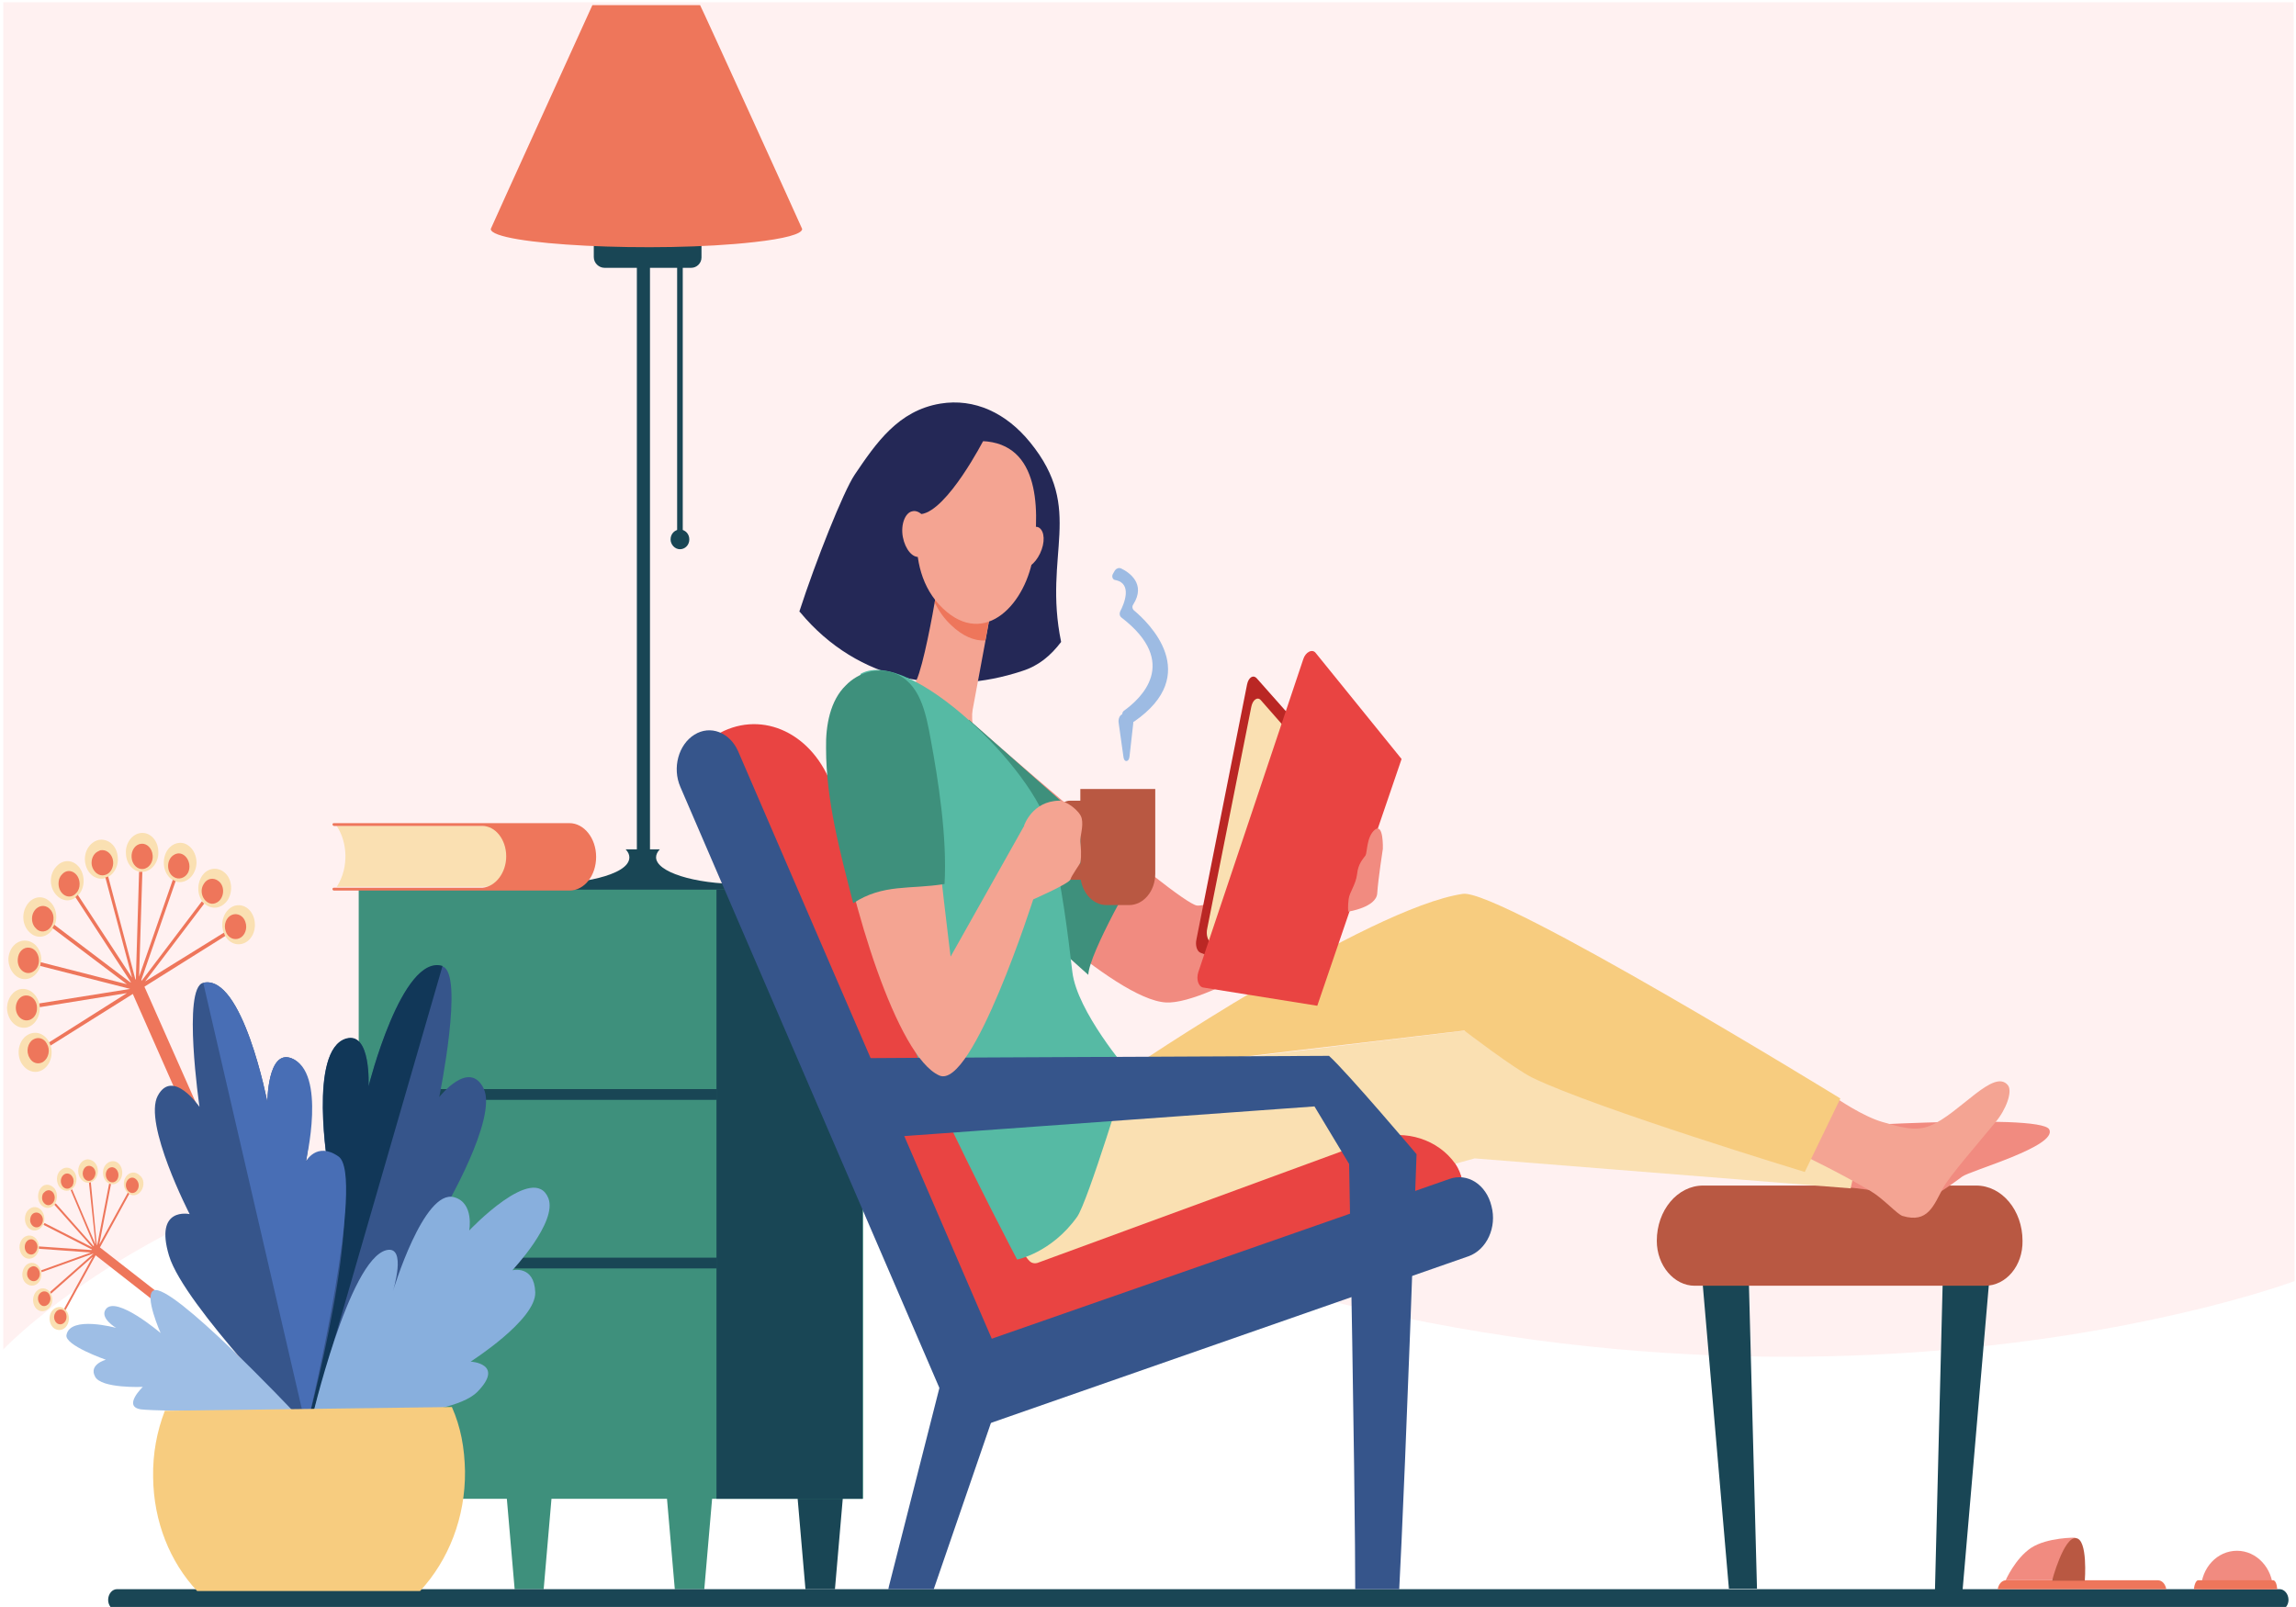 <?xml version="1.0" encoding="utf-8"?>
<!-- Generator: Adobe Illustrator 25.2.3, SVG Export Plug-In . SVG Version: 6.00 Build 0)  -->
<svg version="1.1" id="Layer_1" xmlns="http://www.w3.org/2000/svg" xmlns:xlink="http://www.w3.org/1999/xlink" x="0px" y="0px"
	 viewBox="0 0 490.3 343.2" style="enable-background:new 0 0 490.3 343.2;" xml:space="preserve">
<style type="text/css">
	.st0{fill:#FFF1F1;}
	.st1{fill:#9FBCE4;}
	.st2{fill:#3E907C;}
	.st3{fill:#194655;}
	.st4{fill:#EE765B;}
	.st5{fill:#B95842;}
	.st6{fill:#1A4655;}
	.st7{fill:#F18B80;}
	.st8{fill:#242856;}
	.st9{fill:#F4A492;}
	.st10{fill:#E94442;}
	.st11{fill:#FAE0B2;}
	.st12{fill:#F4A493;}
	.st13{fill:#36558B;}
	.st14{fill:#F7CC7F;}
	.st15{fill:#56BAA4;}
	.st16{fill:#BA2724;}
	.st17{fill:#113758;}
	.st18{fill:#88AFDD;}
	.st19{fill:#486EB5;}
	.st20{fill:#9EBEE5;}
	.st21{fill:#9DBBE3;}
</style>
<path class="st0" d="M490,273.6c0,0-110,41.4-247.1-8.3C84.5,199.4,0.7,288.2,0.7,288.2V0.5h489.1L490,273.6z"/>
<path class="st1" d="M230.2,148.5"/>
<g>
	<g>
		<polygon class="st2" points="150.4,339.4 144.1,339.4 142.4,319.7 152.1,319.7 		"/>
		<polygon class="st2" points="116.1,339.4 109.9,339.4 108.2,319.7 117.8,319.7 		"/>
		<polygon class="st3" points="178.3,339.4 172,339.4 170.3,319.7 180,319.7 		"/>
		<g>
			<g>
				<g>
					<rect x="144.6" y="46.5" class="st3" width="1.2" height="68"/>
				</g>
				<g>
					<g>
						<rect x="136" y="56.2" class="st3" width="2.8" height="131.1"/>
					</g>
					<path class="st3" d="M158.1,188.8c-9.9,0-18-2.6-18-5.7c0-0.6,0.3-1.2,0.8-1.7h-0.1h-7.2l0,0c0.5,0.5,0.8,1.1,0.8,1.7
						c0,4-11.3,5.8-18.2,5.7l0,0v1.3h42.5v-1.3l0,0C158.4,188.8,158.3,188.8,158.1,188.8z"/>
				</g>
				<path class="st3" d="M147.6,57.2h-18.5c-1.2,0-2.3-1-2.3-2.3v-2.7h23V55C149.8,56.2,148.8,57.2,147.6,57.2z"/>
				<path class="st4" d="M171.3,48.9c0,1.1-3.9,2.1-10.2,2.8c-21,2.4-56.3,0.6-56.3-2.8c0-0.1,21.7-47.8,21.7-47.8h23
					C149.6,1.1,171.3,48.8,171.3,48.9z"/>
			</g>
			<path class="st3" d="M147.2,115.2c0,1.2-0.9,2.1-2,2.1s-2-1-2-2.1c0-1.2,0.9-2.1,2-2.1S147.2,114,147.2,115.2z"/>
		</g>
		<rect x="76.6" y="190" class="st2" width="107.7" height="130.1"/>
		<rect x="153" y="190" class="st3" width="31.2" height="130.1"/>
		<rect x="79.6" y="232.6" class="st3" width="73.5" height="2.3"/>
		<rect x="79.6" y="268.6" class="st3" width="73.5" height="2.3"/>
		<g>
			<path class="st3" d="M375.2,339.4l-1.9-71.7c-0.1-2.5-1.4-4.6-3.3-5.5c-0.6-0.2-1.1-0.4-1.8-0.4c-0.1,0-0.1,0-0.2,0
				c-1.4,0.1-2.6,0.7-3.5,1.9c-0.9,1.2-1.4,2.7-1.4,4.3c0,0.1,0,0.3,0,0.4l6.1,70.9h6V339.4z"/>
			<path class="st3" d="M413.2,339.7L415,268c0.1-2.5,1.4-4.6,3.3-5.5c0.6-0.2,1.1-0.4,1.8-0.4c0.1,0,0.1,0,0.2,0
				c1.4,0,2.6,0.7,3.5,1.9c0.9,1.2,1.4,2.7,1.4,4.3c0,0.1,0,0.3,0,0.4l-6.1,70.9h-5.9V339.7z"/>
			<path class="st5" d="M423.9,274.6h-62c-4.4,0-8.1-4.3-8.1-9.6l0,0c0-6.5,4.4-11.8,9.9-11.8H422c5.5,0,9.9,5.3,9.9,11.8l0,0
				C432,270.3,428.4,274.6,423.9,274.6z"/>
		</g>
		<g>
			<path class="st6" d="M486.8,339.4H25c-1,0-1.8,0.9-1.9,2.1c-0.1,1.3,0.8,2.4,1.8,2.4h461.9c1,0,1.9-1,1.9-2.2l0,0
				C488.7,340.4,487.8,339.4,486.8,339.4z"/>
		</g>
		<g>
			<path class="st4" d="M462.6,339.4c-0.2-1.1-0.9-1.9-1.8-1.9h-32.4c-0.9,0-1.6,0.8-1.8,1.9H462.6z"/>
			<path class="st7" d="M438.2,337.5h-9.9c0,0,2-4.6,5.4-6.9c3.5-2.3,9.5-2.2,9.5-2.2L438.2,337.5z"/>
			<path class="st5" d="M445.2,337.6c0,0,0.7-8.9-1.9-9.1c-2.6-0.3-5.1,9.1-5.1,9.1H445.2z"/>
		</g>
		<g>
			<path class="st7" d="M485.4,339.4c-0.1-4.5-3.5-8.2-7.7-8.2s-7.6,3.6-7.7,8.2H485.4z"/>
			<path class="st4" d="M486.3,339.4c-0.1-1.1-0.4-1.9-0.9-1.9h-16c-0.4,0-0.8,0.8-0.9,1.9H486.3z"/>
		</g>
		<g>
			<path class="st8" d="M200.8,86.2c7.3-1.2,14.1,2,19.2,8.3c11.7,14.4,2.7,23.7,6.6,42.6c-2.2,2.9-4.8,5.1-8.3,6.2
				c-16.5,5.5-35,2.4-47.4-12.5c-0.1-0.1-0.1-0.1-0.2-0.2c3.5-10.8,9.4-25.6,11.8-29.2C187.1,94.6,191.8,87.7,200.8,86.2z"/>
			<path class="st9" d="M200,126.3c0,0-0.1,0.4-0.2,1.2c-0.6,3.6-2.6,14.5-4.1,17.8c-1.9,4,4.4,22,12.6,20.5
				c2.5-0.5-1.4-9.7-0.6-14.2c0.5-2.5,1.9-10.4,3.1-16.7c0.9-4.9,1.6-8.9,1.6-8.9L200,126.3z"/>
			<path class="st4" d="M199.8,127.5c-0.1,0.3-0.1,0.8-0.2,1.2c0.9,1.8,2,3.4,3.5,4.8c2.5,2.4,5,3.4,7.3,3.3
				c0.1-0.7,0.3-1.4,0.4-2.1c0.9-4.9,1.6-8.9,1.6-8.9l-12.4,0.3C200,126.3,199.9,126.7,199.8,127.5z"/>
			<path class="st9" d="M208.5,94.2c0,0-5,0.8-8.7,5.9c-3.6,5.2-7.6,21.1,1.5,29.8s18-1.2,19.4-11.6S221.8,93.8,208.5,94.2z"/>
			<path class="st9" d="M222.1,118.2c-1.1,2.3-2.9,3.6-4.1,2.9c-1.2-0.7-1.2-3.2-0.1-5.5c1.1-2.3,2.9-3.6,4-2.9
				C223.1,113.5,223.2,115.9,222.1,118.2z"/>
			<path class="st8" d="M210.1,93.9c0,0-7.8,15.2-13.4,15.9s-6.3,8.8-6.3,8.8s2-18.6,7.5-22.2C203.4,92.8,210.1,93.9,210.1,93.9z"/>
			<path class="st9" d="M198.5,113.4c0.5,2.7-0.5,5.2-2,5.5c-1.6,0.4-3.2-1.6-3.7-4.2c-0.5-2.7,0.5-5.2,2-5.5
				C196.4,108.8,198.1,110.7,198.5,113.4z"/>
			<path class="st10" d="M151.4,157.9l1.5-0.9c9.1-5.5,20-1,24.5,10.2l33.4,82.6c4.1,10.1,13.4,15.2,22.3,12.2l60.9-21
				c8.2-2.8,16.7,3.2,18.9,13.4l0,0l-100.4,40.7L151.4,157.9z"/>
			<path class="st7" d="M386.3,241c0,0,49.3-3.4,51.3,0.2c1.9,3.6-16.9,8.8-18.6,10.1c-15.1,11.3-13.8,4.3-17.1,3.4
				c-3.4-1-12.6-1.5-12.6-1.5L386.3,241z"/>
			<path class="st11" d="M217.3,265.3c0,0,1.8,3.9,3.5,4.9c6.2,3.6,18.3-1.9,18.3-1.9l75.8-20.9l80.3,6.4c0,0,2.8-11.7,1.4-16.5
				L323,218.9l-84.5,10.2L217.3,265.3z"/>
			<path class="st10" d="M312.9,256L312.9,256c-0.3-2.7-0.7-5.4-2.1-7.4c-3.7-5.3-10.7-7.4-16.7-5.5l-72.5,26.6
				c-0.6,0.2-1.3,0.1-1.8-0.4c-0.7-0.7-1.7-1.5-1.8-1.4c-3.2,3.6-5.1,26.8-5.1,26.8l0.1,0.2L312.9,256z"/>
			<path class="st12" d="M385.8,247.1c0,0,7.5,3.6,13.7,7.3c2.7,1.6,5.7,5,6.8,5.3c5.4,1.6,6.6-2.2,8.7-6.1
				c1.4-2.5,7.3-9.3,11.1-13.9c2.3-2.7,3.7-6.6,2.7-7.9c-3-3.8-10.4,6.1-16.6,8.6c-3.2,1.4-6.8,0.2-10.3-0.8
				c-4.1-1.2-9.5-4.9-9.5-4.9L385.8,247.1z"/>
			<g>
				<path class="st13" d="M208.2,304.4c-2.5,0-4.9-1.6-6.1-4.5l-56.8-131.8c-1.8-4.1-0.4-9.1,3-11.2c3.4-2.1,7.5-0.5,9.3,3.5
					l56.9,131.8c1.8,4.1,0.4,9.1-3,11.2C210.3,304.1,209.3,304.4,208.2,304.4z"/>
			</g>
			<g>
				<path class="st13" d="M318.5,257.6c-1.1-4.6-5.1-7.2-9-5.8c-1.1,0.4-102.2,35.7-104,36.3l5.8,15.9l102.3-35.7
					C317.5,266.9,319.7,262.1,318.5,257.6z"/>
				<path class="st13" d="M199.4,339.4l14.1-41c0.1-0.2,0.1-0.5,0.2-0.7c1-4-0.9-8.3-4.3-9.5c-3.4-1.2-7,1.1-8,5.1l-11.6,45.6
					c0,0.2-0.1,0.3-0.1,0.5H199.4z"/>
			</g>
			<path class="st14" d="M240.9,228.6c0,0,51.2-34.7,71.5-37.7c7.7-1.1,80.6,43.7,80.6,43.7l-7.6,15.7c0,0-44.4-13.5-58.1-20.1
				c-3.9-1.9-14.6-10.1-14.6-10.1L240.9,228.6z"/>
			<path class="st7" d="M206.8,153.7c0,0,44.4,39,48.8,39.7c3.2,0.5,35.9-11.4,35.9-11.4l-6.1,14.6c0,0-26.8,18-36.4,17.5
				c-11.2-0.6-37.7-27.1-37.7-27.1L206.8,153.7z"/>
			<path class="st2" d="M243,185.6c0,0-10.4,17.8-10.6,22.6l-21.9-19.6l-3.6-34.9L243,185.6z"/>
			<path class="st15" d="M183.8,143.9c0,0-5.4,17.6-3.2,38.8c2.2,21.3,36.6,86.3,36.6,86.3s7.3-1.4,12.8-9.1
				c2.3-3.2,10.8-31.3,10.8-31.3S230,216,229,207.6c-1-8.3-2-17.2-4.9-30.1C221.2,164.6,194.2,138.1,183.8,143.9z"/>
			<g>
				<path class="st13" d="M183.9,243.3l96.8-7l7.4,12.3c1.1,59.3,1.3,82.3,1.3,90.8h9.4c0.5-9.6,1.6-33.4,3.7-92.9
					c0,0-14.9-17.6-18.7-21c-90.7,0.4-100.4,0.5-100.4,0.5c-4.2,0-7.4,4.2-7.2,9.1C176.5,239.9,179.9,243.5,183.9,243.3z"/>
			</g>
			<path class="st9" d="M218.8,176.2L203,204.3c0,0-2.4-18.9-4.3-39.2c-7.3,1.2-13.8,3.5-20.2,7.8c3.1,19.8,13,52.8,22.1,56.8
				c7.1,3.1,20.2-38.1,20.2-38.1L218.8,176.2z"/>
			<path class="st2" d="M198.8,158.2c-1.1-6.2-2.4-12.5-8-14.5c-3.5-1.2-7.5-0.1-10.2,2.7c-3.3,3.2-4.3,8.5-4.2,13.4
				c0,11.2,3,22.2,5.8,33.1c6.4-4.2,12.2-2.9,19.5-4.1C202.3,178.8,200.3,166.3,198.8,158.2z"/>
			<g>
				<path class="st5" d="M228.4,187.9h2.7l-0.3-3.4h-2.3c-1.1,0-2-1.5-2-3.4v-3.4c0-1.9,0.9-3.4,2-3.4h3V171h-3c-2.2,0-4,3-4,6.7
					v3.4C224.5,184.8,226.2,187.9,228.4,187.9z"/>
			</g>
			<path class="st5" d="M246.7,170.5v16.1c0,3.7-2.5,6.7-5.6,6.7h-4.8c-3.1,0-5.6-3-5.6-6.7v-18.1h16L246.7,170.5L246.7,170.5z"/>
			<path class="st9" d="M226.2,171c1.4,0,4.4,2.1,4.8,3.8c0.4,1.8-0.4,3.8-0.3,5c0.1,1.1,0.3,2.9,0,4.4c-0.1,0.4-1.9,2.8-2.1,3.6
				c-0.2,0.9-8,4.3-8,4.3l-1.9-15.8C218.7,176.3,220.4,171.1,226.2,171z"/>
			<path class="st16" d="M266.3,146.2l-10.8,54.4c-0.3,1.3,0.1,2.6,0.9,2.9l16.6,6.3l10.1-48.3c0,0-10.7-12.1-14.7-16.6
				C267.6,144,266.6,144.7,266.3,146.2z"/>
			<path class="st11" d="M257.8,198.3l9.4-47.3c0.3-1.6,1.4-2.3,2.1-1.4c3.2,3.7,8.2,9.3,11.7,13.3l-9.1,43.4l-13.3-5
				C257.9,200.9,257.5,199.6,257.8,198.3z"/>
			<path class="st10" d="M278.3,140.8l-22.4,66.8c-0.5,1.5,0,3.1,1,3.3l24.4,3.9l18-52.7L281,139.5
				C280.3,138.5,278.8,139.2,278.3,140.8z"/>
			<path class="st7" d="M295.3,181.3c0,0,0.2-5.6-1.7-4.1c-1.8,1.5-1.6,4.8-2,5.5c-0.5,0.7-1.6,1.8-1.8,4c-0.3,2.3-1.6,3.8-1.8,5.3
				c-0.2,1.5-0.1,2.7-0.1,2.7s6-0.9,6.2-3.9C294.3,187.7,295.3,181.3,295.3,181.3z"/>
		</g>
		<g>
			<g>
				<g>
					<g>
						<path class="st11" d="M22,250.2c-0.1,1.4,0.7,2.6,1.8,2.7c1.1,0.2,2.2-0.8,2.3-2.2c0.1-1.4-0.7-2.6-1.8-2.7
							C23.2,247.9,22.1,248.8,22,250.2z"/>
						<path class="st4" d="M25.1,251.8c-0.8,1.4-2.6,0.6-2.5-1.1c0.1-0.9,0.7-1.5,1.5-1.4C25.1,249.5,25.6,250.8,25.1,251.8
							L25.1,251.8z"/>
					</g>
					<g>
						<path class="st11" d="M11.7,253.9c0.7,1,0.6,2.6-0.2,3.5c-0.9,0.9-2.2,0.7-2.9-0.3s-0.6-2.6,0.2-3.5
							C9.6,252.7,10.9,252.9,11.7,253.9z"/>
						<path class="st4" d="M11.2,257c-0.6,0.6-1.4,0.5-1.9-0.2c-0.4-0.5-0.4-1.3-0.1-1.9c0.1-0.1,0.2-0.2,0.3-0.3
							c0.3-0.3,0.6-0.4,1-0.4C11.7,254.4,12.1,256.1,11.2,257z"/>
					</g>
					<g>
						<path class="st11" d="M20.9,250.1c0,1.4-0.9,2.5-2.1,2.5c-1.1,0-2.1-1.1-2.1-2.5s0.9-2.5,2.1-2.5
							C20,247.7,20.9,248.7,20.9,250.1z"/>
						<path class="st4" d="M19,252.2c-1.1,0-1.7-1.4-1.1-2.5c0.7-1.3,2.5-0.7,2.5,0.9C20.3,251.5,19.7,252.2,19,252.2z"/>
					</g>
					<g>
						<path class="st11" d="M30.1,254.4c-0.7,1-2,1.2-2.9,0.3s-1-2.4-0.3-3.4s2-1.2,2.9-0.3C30.8,251.7,30.9,253.3,30.1,254.4z"/>
						<path class="st4" d="M29.3,254.2c-0.5,0.7-1.3,0.8-1.9,0.2s-0.7-1.6-0.2-2.3s1.3-0.8,1.9-0.2
							C29.7,252.5,29.8,253.5,29.3,254.2z"/>
					</g>
					<g>
						<path class="st11" d="M14.5,282.7c0.5-1.2,0.1-2.7-0.9-3.3c-1-0.6-2.3-0.1-2.8,1.1s-0.1,2.7,0.9,3.3
							C12.8,284.4,14,283.9,14.5,282.7z"/>
						<path class="st4" d="M14,282.1c-0.4,0.7-1.1,0.9-1.7,0.6c-0.7-0.4-1-1.5-0.5-2.3c0.4-0.7,1.1-0.9,1.7-0.6
							C14.2,280.2,14.4,281.3,14,282.1L14,282.1z"/>
					</g>
					<g>
						<path class="st11" d="M7.6,274.4c1.1-0.5,1.5-2,1.1-3.2c-0.5-1.3-1.7-1.8-2.7-1.3s-1.5,2-1.1,3.2
							C5.3,274.3,6.6,274.9,7.6,274.4z"/>
						<path class="st4" d="M8.3,272.9c-0.6,1.1-1.9,0.9-2.4-0.2c-0.3-0.8,0-1.8,0.7-2.1C7.8,269.9,9,271.6,8.3,272.9L8.3,272.9z"/>
					</g>
					<g>
						<path class="st11" d="M6.8,262.7c1.1,0.4,2.3-0.4,2.6-1.7c0.3-1.3-0.3-2.7-1.4-3.1s-2.3,0.4-2.6,1.7
							C5.1,261,5.7,262.3,6.8,262.7z"/>
						<path class="st4" d="M6.6,261.3c-0.2-0.4-0.2-0.8-0.1-1.2c0.3-1.4,1.9-1.5,2.5-0.3c0.2,0.4,0.2,0.8,0.1,1.2
							C8.7,262.4,7.2,262.5,6.6,261.3z"/>
					</g>
					<g>
						<path class="st11" d="M8.1,275.5c1-0.7,2.3-0.3,2.8,0.9c0.6,1.2,0.2,2.7-0.8,3.3c-1,0.7-2.3,0.3-2.8-0.9
							C6.8,277.7,7.1,276.2,8.1,275.5z"/>
						<path class="st4" d="M9.1,278.9c-1.1-0.4-1.4-2.2-0.3-2.9c0.6-0.4,1.5-0.2,1.8,0.6C11.2,277.8,10.2,279.2,9.1,278.9z"/>
					</g>
					<g>
						<path class="st11" d="M12.5,253.2c0.6,1.1,1.9,1.5,2.9,0.7s1.2-2.3,0.6-3.4c-0.6-1.1-1.9-1.5-2.9-0.7
							C12.1,250.5,11.9,252,12.5,253.2z"/>
						<path class="st4" d="M15.1,253.6c-0.6,0.5-1.5,0.3-1.9-0.5s-0.2-1.7,0.4-2.2c0.6-0.5,1.5-0.3,1.9,0.5c0.3,0.5,0.3,1.2,0,1.8
							C15.5,253.2,15.4,253.4,15.1,253.6z"/>
					</g>
					<g>
						<path class="st11" d="M6.6,263.9c1.1,0.2,1.9,1.5,1.7,2.9c-0.2,1.3-1.3,2.2-2.4,2s-1.9-1.5-1.7-2.9
							C4.4,264.6,5.4,263.7,6.6,263.9z"/>
						<path class="st4" d="M6.4,267.9c-1-0.2-1.4-1.5-0.9-2.5c0.3-0.5,0.8-0.8,1.4-0.7c0.7,0.2,1.2,1,1.1,1.8
							C7.8,267.5,7.1,268.1,6.4,267.9z"/>
					</g>
					<path class="st4" d="M27.3,254.7l0.3,0.3L14,279.8l-0.3-0.3l6.1-11.1l-8.9,7.9l-0.2-0.4l9.3-8.2l-11.1,4l-0.1-0.4l10.6-3.8
						l-11.1-0.8v-0.5l11.6,0.8l-10.6-5.4l0.2-0.4l10.2,5.2l-8.1-9.1l0.3-0.3l8.4,9.5l-5.2-12.3l0.3-0.2l5,11.8L19,252.6l0.4-0.1
						l1.3,13.7l2.6-13.4l0.4,0.1l-2.5,12.9L27.3,254.7z"/>
				</g>
				<g>
					<polygon class="st4" points="64,299.7 63,301.4 19.4,267.3 20.3,265.6 					"/>
				</g>
			</g>
			<g>
				<g>
					<g>
						<path class="st11" d="M43,187.3c-1.1,1.9-0.8,4.5,0.8,5.8s3.7,0.9,4.9-1c1.1-1.9,0.8-4.5-0.8-5.8
							C46.3,185,44.1,185.4,43,187.3z"/>
						<path class="st4" d="M46.4,192.7c-2.1,1.3-4.3-1.7-2.9-3.9c0.7-1.2,2.1-1.5,3.2-0.6C48.1,189.3,47.9,191.8,46.4,192.7
							L46.4,192.7z"/>
					</g>
					<g>
						<path class="st11" d="M25.1,182.7c0.4,2.3-0.9,4.4-2.8,4.9c-1.9,0.4-3.7-1-4.1-3.3s0.9-4.4,2.8-4.9
							C22.9,179,24.8,180.4,25.1,182.7z"/>
						<path class="st4" d="M22.3,186.9c-1.2,0.3-2.4-0.7-2.7-2.1c-0.2-1.2,0.3-2.4,1.2-2.9c0.2-0.1,0.4-0.2,0.6-0.3
							c0.6-0.1,1.2,0,1.7,0.4C24.9,183.4,24.3,186.5,22.3,186.9z"/>
					</g>
					<g>
						<path class="st11" d="M41.5,186.2c-0.9,2-3.1,2.8-4.7,1.7c-1.7-1.1-2.3-3.6-1.4-5.7c0.9-2,3.1-2.8,4.7-1.7
							C41.8,181.6,42.5,184.2,41.5,186.2z"/>
						<path class="st4" d="M37.1,187.3c-1.6-1-1.6-3.7,0-4.7c2-1.3,4.1,1.4,3.1,3.7C39.6,187.5,38.2,188,37.1,187.3z"/>
					</g>
					<g>
						<path class="st11" d="M52.2,201.4c-1.8,0.8-3.8-0.2-4.5-2.4s0.2-4.5,2-5.4c1.8-0.8,3.8,0.2,4.5,2.4S54,200.6,52.2,201.4z"/>
						<path class="st4" d="M51.1,200.4c-1.2,0.5-2.5-0.2-2.9-1.5c-0.5-1.4,0.1-3,1.3-3.5s2.5,0.2,2.9,1.5
							C52.9,198.3,52.3,199.9,51.1,200.4z"/>
					</g>
					<g>
						<path class="st11" d="M9.5,228.2c1.6-1.3,2-3.9,0.9-5.8s-3.2-2.4-4.9-1.1c-1.6,1.3-2,3.9-0.9,5.8C5.8,229,7.9,229.5,9.5,228.2
							z"/>
						<path class="st4" d="M9.2,226.8c-1,0.6-2.3,0.3-2.9-0.9c-0.8-1.3-0.4-3.2,0.8-3.9c1-0.6,2.3-0.3,2.9,0.9
							C10.8,224.2,10.4,226,9.2,226.8L9.2,226.8z"/>
					</g>
					<g>
						<path class="st11" d="M5,209.1c1.9,0.2,3.6-1.5,3.8-3.7c0.2-2.3-1.2-4.3-3.2-4.5s-3.6,1.5-3.8,3.7
							C1.7,206.8,3.1,208.9,5,209.1z"/>
						<path class="st4" d="M7.1,207.5c-1.6,1-3.5-0.5-3.3-2.7c0.1-1.5,1.2-2.6,2.5-2.4C8.5,202.7,9.1,206.3,7.1,207.5L7.1,207.5z"/>
					</g>
					<g>
						<path class="st11" d="M11.9,191c1.4,1.7,3.5,1.7,4.9,0.1c1.4-1.6,1.4-4.2,0.1-5.9c-1.4-1.7-3.5-1.7-4.9-0.1
							C10.5,186.7,10.5,189.4,11.9,191z"/>
						<path class="st4" d="M12.5,188.7c0-0.7,0.2-1.4,0.7-1.9c1.4-1.7,3.8-0.4,3.8,2c0,0.7-0.2,1.4-0.7,1.9
							C14.9,192.4,12.5,191.1,12.5,188.7z"/>
					</g>
					<g>
						<path class="st11" d="M4.9,211.2c1.9,0,3.5,1.8,3.6,4.1c0,2.3-1.5,4.2-3.4,4.2s-3.5-1.8-3.6-4.1C1.5,213.1,3,211.2,4.9,211.2z
							"/>
						<path class="st4" d="M4.1,217.2c-1.5-1.7-0.5-4.6,1.5-4.6c1.3,0,2.3,1.2,2.3,2.6C8,217.6,5.6,218.8,4.1,217.2z"/>
					</g>
					<g>
						<path class="st11" d="M26.9,182.4c0.1,2.3,1.8,4,3.7,3.8c1.9-0.2,3.4-2.2,3.2-4.5c-0.1-2.3-1.8-4-3.7-3.8
							C28.2,178.1,26.7,180.1,26.9,182.4z"/>
						<path class="st4" d="M30.5,185.6c-1.2,0.1-2.3-1-2.4-2.5s0.8-2.8,2.1-2.9c1.2-0.1,2.3,1,2.4,2.5c0.1,1.1-0.4,2.1-1.2,2.6
							C31.3,185.3,31,185.6,30.5,185.6z"/>
					</g>
					<g>
						<path class="st11" d="M10.7,192.6c1.5,1.4,1.8,4,0.5,5.9c-1.2,1.8-3.4,2.1-4.9,0.6c-1.5-1.4-1.8-4-0.5-5.9
							C7,191.4,9.2,191.1,10.7,192.6z"/>
						<path class="st4" d="M7.7,198.3c-1.3-1.2-1.1-3.6,0.4-4.5c0.8-0.5,1.8-0.4,2.5,0.3c1,0.9,1.1,2.6,0.3,3.8
							C10.1,199.1,8.6,199.3,7.7,198.3z"/>
					</g>
					<path class="st4" d="M47.8,199.2l0.3,0.7l-37.3,23.4l-0.3-0.7l16.6-10.5l-18.6,3l-0.1-0.8l19.4-3.1l-19.2-4.9l0.1-0.8l18.4,4.7
						l-15.9-12l0.4-0.7L28.1,210l-12-18.4l0.5-0.5l11.6,17.7l-5.7-21.4l0.6-0.2l5.9,22.3l0.7-23.3h0.7l-0.7,22.4l7.2-20.7l0.6,0.3
						L30,209.8l13.1-17.3l0.5,0.5L31,209.6L47.8,199.2z"/>
				</g>
				<g>
					<polygon class="st4" points="71.1,301.6 68.5,303.2 27.4,210.1 29.9,208.6 					"/>
				</g>
			</g>
			<g>
				<g>
					<path class="st13" d="M66.5,304.3c0,0,28.6-25.3,32.5-36.2c3.9-10.9-4.2-9.7-4.2-9.7s11.5-19.5,8.5-25.9
						c-3.1-6.4-9.5,1.8-9.5,1.8s5.4-26.4,0.7-27.9c-8.7-2.7-15.8,25.7-15.8,25.7s0.6-11.8-4.8-10.2c-8.2,2.4-3.8,27.8-3.8,27.8
						s-2.6-4.5-7.1-0.2C55,257.1,66.5,304.3,66.5,304.3z"/>
				</g>
				<path class="st17" d="M61.8,250c4.5-4.3,8.3-0.4,8.3-0.4s-4.3-25.4,3.8-27.8c5.4-1.6,4.8,10.2,4.8,10.2s7.1-28.4,15.8-25.7
					l-28.3,97.8C65,298.1,54.3,257.2,61.8,250z"/>
			</g>
			<g>
				<path class="st18" d="M66.5,303.4c0,0,29.3,0,35.4-6.1c6-6.1-1.4-6.5-1.4-6.5s14-8.9,13.8-14.8s-4.9-4.7-4.9-4.7
					s9.7-10.3,7.7-15.4c-3.1-7.7-16.9,6.9-16.9,6.9s1.1-5.9-3.2-7.1c-6.5-1.9-13.1,20.1-13.1,20.1s3.1-9.9-1.4-8.8
					C74.5,269,66.5,303.4,66.5,303.4z"/>
			</g>
			<g>
				<g>
					<path class="st13" d="M65.3,305.3c0,0-26-26.5-29.2-37.1s4.4-8.9,4.4-8.9s-10-19.4-6.8-25.3c3.2-5.9,8.9,2.4,8.9,2.4
						s-3.7-25.5,0.8-26.5c8.4-2,13.7,25.5,13.7,25.5s0-11.3,5.1-9.4c7.7,2.9,2.3,26.7,2.3,26.7s2.8-8.9,6.9-4.5
						C78.7,256.1,65.3,305.3,65.3,305.3z"/>
				</g>
				<path class="st19" d="M72.3,247c-4.7-3.3-7,1.1-7,1.1s4.6-19.2-3.1-22.1c-5.1-1.9-5.1,9.4-5.1,9.4s-5.3-27.5-13.7-25.5l22,95.1
					C66.9,299.2,78,251,72.3,247z"/>
			</g>
			<g>
				<g>
					<path class="st20" d="M62.7,301.5c0,0-28.6,0-32.6-0.5c-4-0.6,0.4-4.8,0.4-4.8s-8.9,0.4-10.2-2.2c-1.4-2.6,2.3-3.6,2.3-3.6
						s-8.9-3.1-8.4-5.3c0.8-4.2,10.6-1.5,10.6-1.5s-3.6-2.1-2.2-4c2.2-3,11.7,5.1,11.7,5.1s-3.6-8.1-1.5-9.1
						C36.6,273.8,62.7,301.5,62.7,301.5z"/>
				</g>
			</g>
			<path class="st14" d="M42.1,339.8h47.6c6.1-6.6,9.7-15.7,9.6-25.6c-0.1-5-0.9-9.4-2.8-13.7l-61.3,0.8c-1.7,4.4-2.6,9.2-2.5,14.2
				C32.8,325,36.3,333.6,42.1,339.8z"/>
		</g>
		<g>
			<path class="st20" d="M239.1,153.1L239.1,153.1L239.1,153.1z"/>
		</g>
		<g>
			<path class="st11" d="M71.9,189.4h31.6c2.8,0,5.1-2.9,5.1-6.5l0,0c0-3.6-2.3-6.5-5.1-6.5H71.9l0,0c2.4,3.6,2.5,8.9,0.2,12.7
				L71.9,189.4z"/>
			<path class="st4" d="M108.1,182.9L108.1,182.9c0-3.6-2.3-6.5-5.1-6.5H71.3c-0.1,0-0.3-0.2-0.3-0.3l0,0c0-0.2,0.1-0.3,0.3-0.3
				h50.3c3.1,0,5.7,3.2,5.7,7.2l0,0c0,4-2.5,7.2-5.7,7.2H71.3c-0.1,0-0.3-0.1-0.3-0.3l0,0c0-0.2,0.1-0.3,0.3-0.3H103
				C105.8,189.4,108.1,186.4,108.1,182.9z"/>
		</g>
	</g>
</g>
<path class="st21" d="M237.7,122.5l0.4-0.7c0.3-0.4,0.8-0.6,1.3-0.4c1.7,0.8,5.4,3.3,2.6,7.7c-0.3,0.4-0.2,1,0.2,1.3
	c3.1,2.6,14.6,13.6,0,23.7c-0.3,0.2-0.8,0.2-1.1,0l-1-0.6c-0.6-0.4-0.6-1.3-0.1-1.7c3.5-2.5,12.1-10.2-0.5-19.9
	c-0.4-0.3-0.5-0.8-0.3-1.3c0.9-1.7,2.6-5.9-0.9-6.7C237.6,123.9,237.3,123.1,237.7,122.5z"/>
<path class="st21" d="M239.9,152.5h1.1c0.6,0,1.1,1,1,2l-0.8,7.1c-0.1,1.2-1.2,1.3-1.3,0l-1-7.1
	C238.7,153.5,239.2,152.5,239.9,152.5z"/>
</svg>
